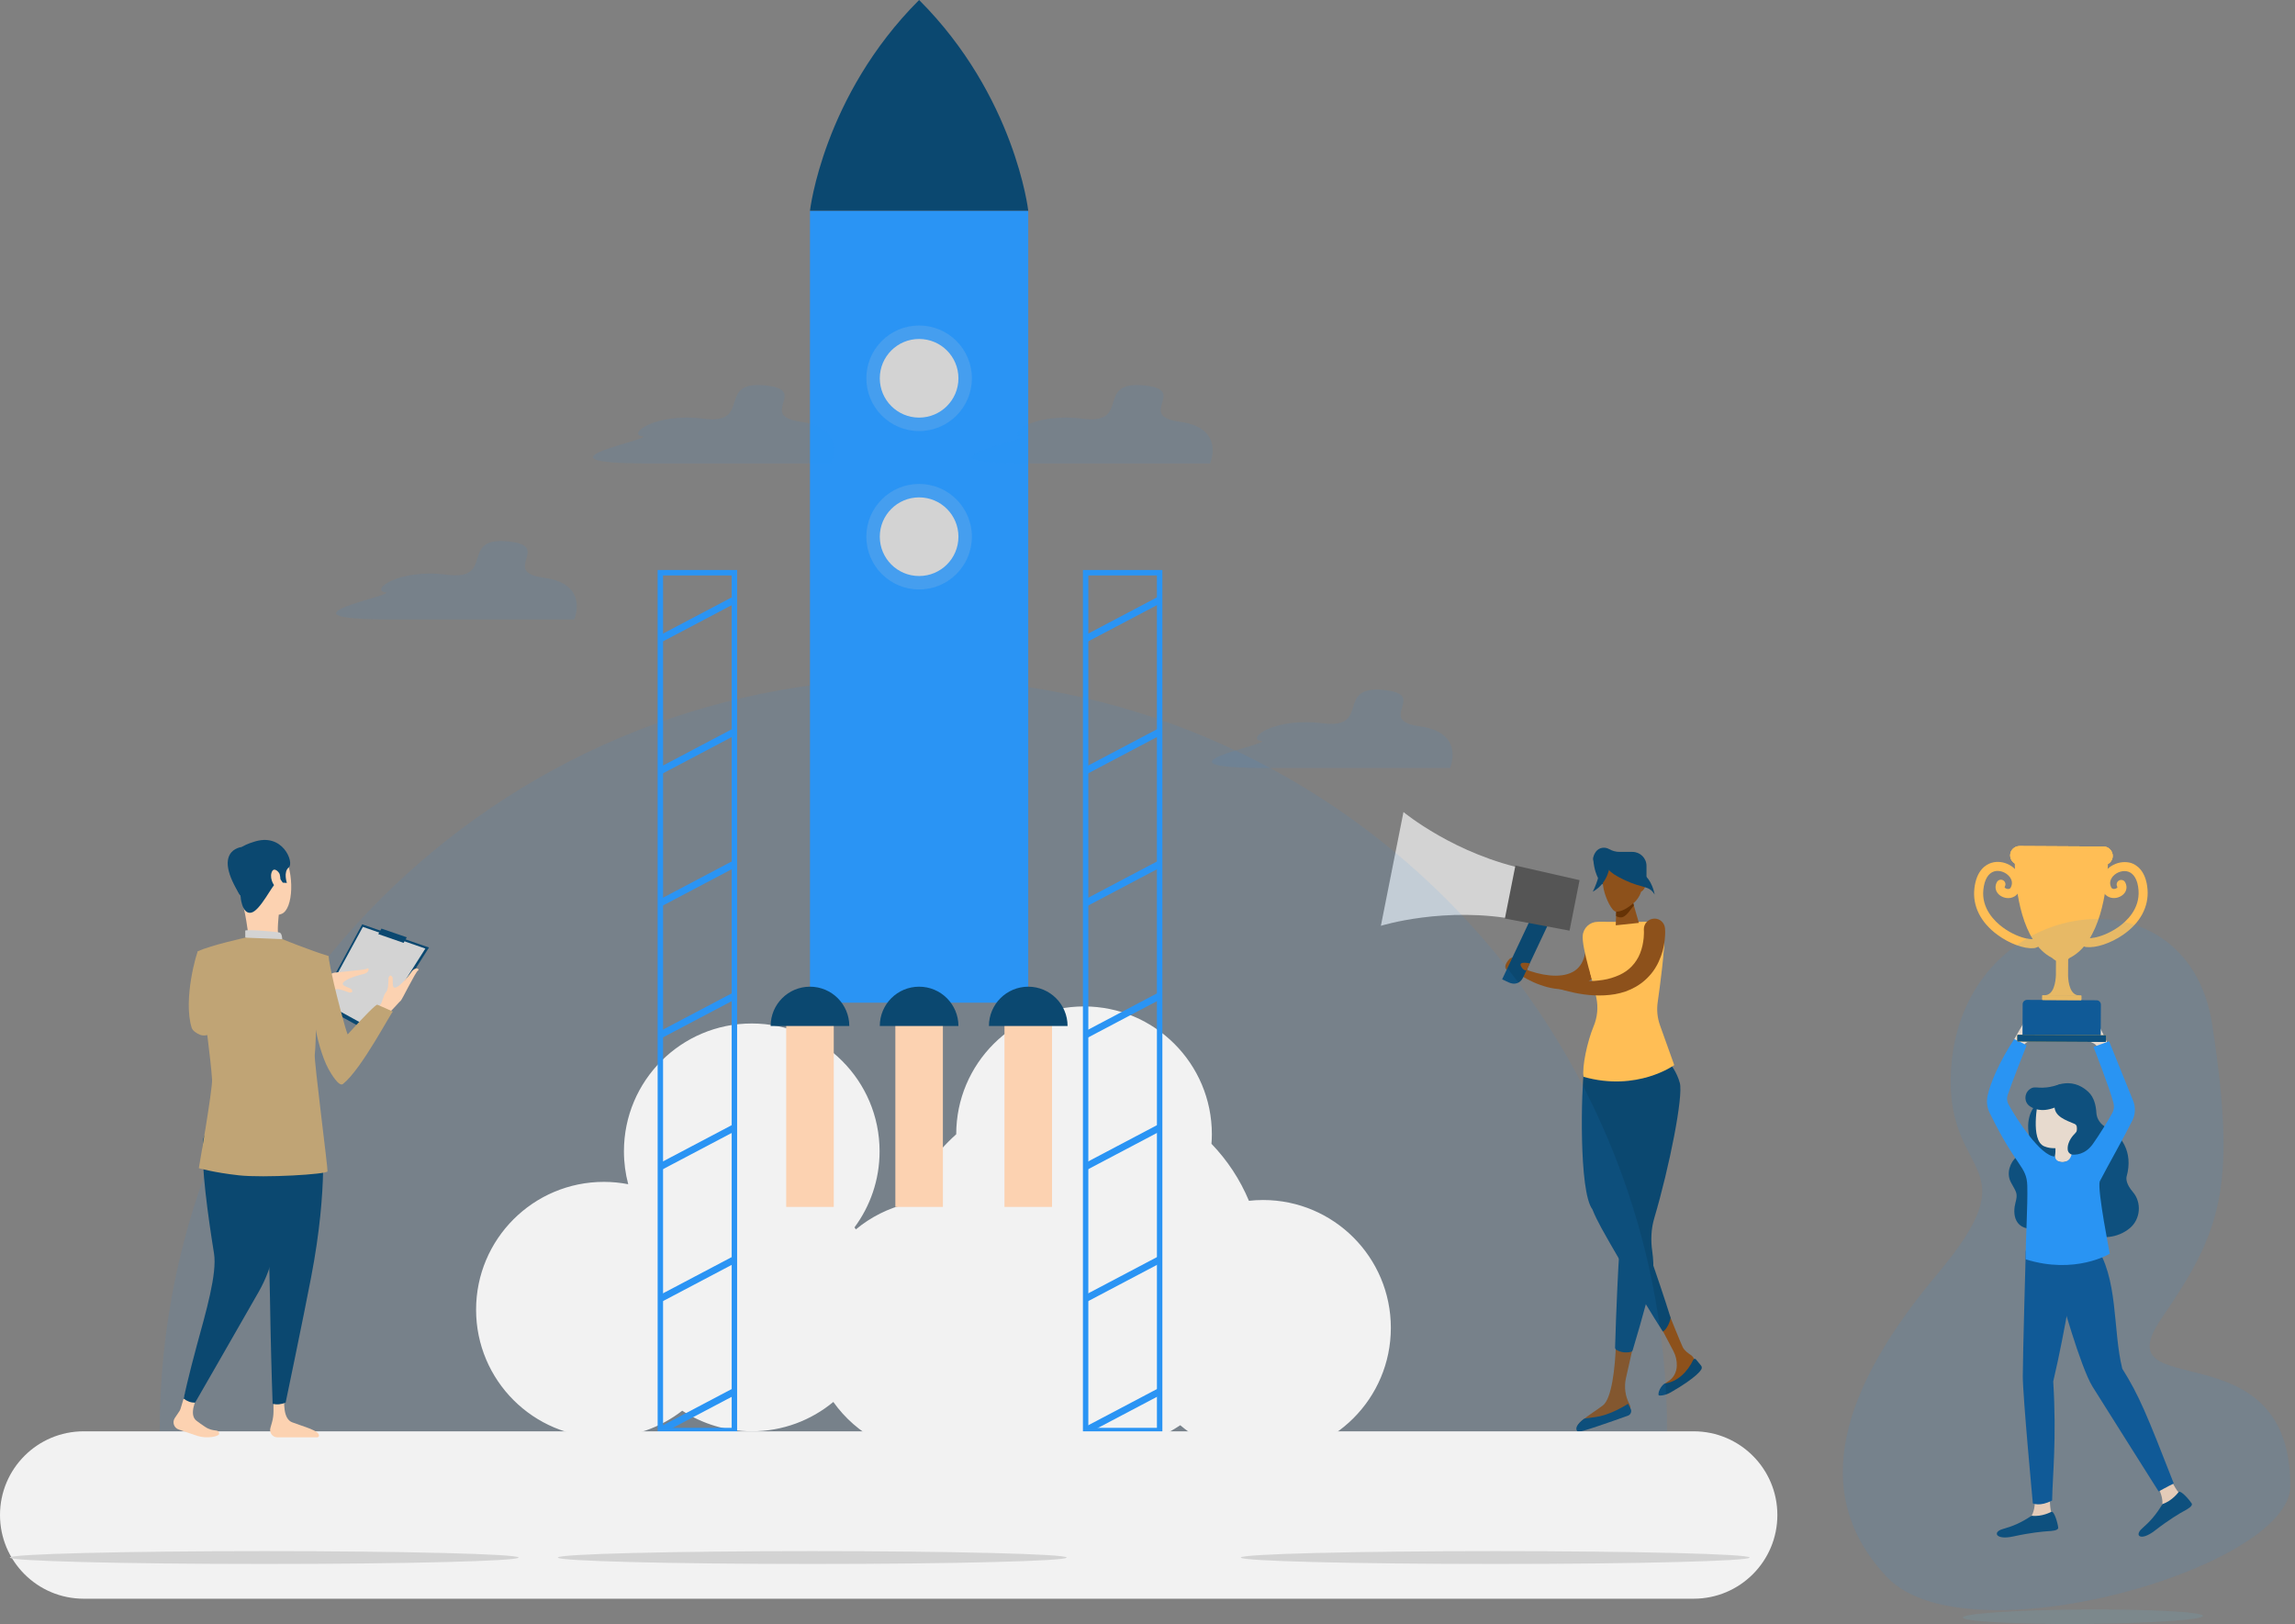 <svg width="472" height="334" viewBox="0 0 472 334" fill="none" xmlns="http://www.w3.org/2000/svg">
<rect x="0" y="0" width="472" height="334" fill="#808080" stroke="none"/>
<path d="M343.407 270.584C343.407 270.584 345.629 276.124 346.073 277.038C346.442 277.789 347.162 278.271 347.851 278.747C348.07 278.897 348.301 279.26 348.495 279.567C348.652 279.811 348.658 280.111 348.558 280.38C346.812 285.144 341.479 287.059 341.353 286.702C341.128 286.057 341.917 284.762 343.037 284.111C344.164 283.46 344.815 282.208 344.859 280.912C344.896 279.879 344.671 278.853 344.195 277.927L342.023 273.802L343.407 270.584Z" fill="#8D511B"/>
<path d="M335.733 277.514L334.399 283.429C333.993 285.238 334.249 287.134 335.119 288.774C335.607 289.688 335.176 290.821 334.199 291.171C331.038 292.298 324.917 294.439 324.641 294.207C323.252 293.03 326.926 291.084 329.649 289.037C331.483 287.66 332.184 281.238 332.346 276.306L335.263 277.038C335.495 277.113 335.67 277.288 335.733 277.514Z" fill="#8D511B"/>
<path d="M330.137 290.965C328.829 291.397 327.395 291.534 326.081 291.697C325.931 291.716 325.787 291.772 325.668 291.866C324.41 292.842 323.771 293.825 324.51 294.451C324.804 294.702 332.002 292.154 334.806 291.146C335.395 290.933 335.651 290.257 335.357 289.707L334.825 288.705C333.354 289.638 331.796 290.42 330.137 290.965Z" fill="#0B4870"/>
<path d="M333.254 211.672C336.734 212.148 339.695 216.154 339.081 220.636C338.731 223.208 336.334 232.416 333.705 239.695C332.697 242.487 333.104 245.654 335 247.945C335.307 248.32 335.576 248.702 335.789 249.096C336.884 251.118 341.109 263.061 343.594 271.029C343.394 272.074 342.774 273.395 341.992 273.852C337.629 267.086 330.531 254.736 329.367 252.583C328.716 251.387 328.009 250.01 327.496 248.708C324.673 244.972 325.217 224.078 325.787 219.922C326.388 215.453 329.774 211.197 333.254 211.672Z" fill="#0B4870"/>
<path d="M332.303 177.459C332.303 177.459 329.292 179.356 329.655 181.91C329.655 181.91 328.047 180.77 327.684 176.846C327.433 174.123 332.303 177.459 332.303 177.459Z" fill="#0B4870"/>
<path d="M330.569 193.02C330.469 195.135 330.124 197.389 328.873 199.473C328.253 200.5 327.377 201.426 326.35 202.096C325.324 202.772 324.172 203.179 323.051 203.335C320.792 203.654 318.689 203.241 316.78 202.559C314.864 201.877 313.118 200.9 311.516 199.774C311.234 199.573 311.165 199.179 311.365 198.897C311.541 198.647 311.872 198.566 312.142 198.691L312.148 198.697C313.844 199.479 315.603 200.074 317.368 200.406C319.121 200.725 320.911 200.781 322.407 200.318C323.915 199.874 324.942 198.929 325.511 197.639C326.106 196.343 326.244 194.697 326.181 193.02V192.995C326.137 191.787 327.089 190.766 328.297 190.729C329.505 190.685 330.525 191.636 330.563 192.845C330.575 192.901 330.575 192.963 330.569 193.02Z" fill="#8D511B"/>
<path d="M328.935 206.258C327.727 202.628 325.305 194.935 325.511 192.419C325.643 190.81 326.989 189.577 328.604 189.577H339.088C340.828 189.577 342.249 190.954 342.299 192.694C342.386 195.73 340.991 202.646 340.202 206.264H328.935V206.258Z" fill="#FFBE55"/>
<path d="M332.415 277.589C332.253 277.489 332.159 277.301 332.165 277.107C332.384 269.395 332.854 259.562 333.023 257.678C333.041 257.465 333.066 257.252 333.098 257.04C331.445 247.92 331.195 228.322 331.032 224.892C330.819 220.379 333.536 215.284 337.041 215.121C340.546 214.952 344.352 218.583 345.479 222.72C346.223 225.449 343.35 239.971 340.233 250.492C339.576 252.708 339.476 255.037 339.808 257.327C340.033 258.911 340.102 260.538 339.989 261.784C339.82 263.637 337.742 271.185 335.795 277.651C335.739 277.839 335.589 277.989 335.401 278.027C334.4 278.246 333.348 278.158 332.415 277.589Z" fill="#0B4870"/>
<path d="M341.404 210.865C340.859 209.344 340.696 207.71 340.928 206.114C341.46 202.396 342.38 195.398 342.299 192.425C342.255 190.835 340.953 189.577 339.363 189.577H337.811C337.216 190.948 335.965 192.012 334.012 192.012C332.065 192.012 330.807 190.948 330.218 189.577H328.76C330.35 192.976 329.774 197.458 327.045 200.068C327.552 201.858 327.978 203.667 328.297 205.125C328.729 207.109 328.541 209.169 327.759 211.04C326.419 214.257 325.355 219.415 325.674 221.456C336.703 224.579 344.333 219.046 344.333 219.046L341.404 210.865Z" fill="#FFBE55"/>
<path d="M332.303 190.297L337.06 189.796L335.558 184.589L332.478 184.97L332.303 190.297Z" fill="#8D511B"/>
<path d="M332.478 184.97L335.557 184.589L336.027 186.216C335.338 186.992 334.456 188.67 333.335 188.67C332.979 188.67 332.659 188.569 332.365 188.382L332.478 184.97Z" fill="#663306"/>
<path d="M332.372 187.487C333.417 187.487 334.544 186.961 336.102 185.603C336.998 184.82 337.661 183.462 337.661 182.542V177.453H329.831C329.831 177.453 329.242 180.157 329.812 182.836C330.237 184.851 331.552 187.487 332.372 187.487Z" fill="#8D511B"/>
<path d="M336.334 181.584C336.334 182.579 336.81 183.381 337.398 183.381C337.986 183.381 338.631 182.079 338.631 181.09C338.631 180.101 337.986 179.788 337.398 179.788C336.81 179.788 336.334 180.589 336.334 181.584Z" fill="#8D511B"/>
<path d="M338.625 178.073C338.625 176.483 337.335 175.2 335.745 175.2H333.104C332.346 175.2 331.614 174.999 330.969 174.636C330.037 174.104 328.86 174.286 328.222 175.15C327.533 176.082 327.239 177.334 328.979 178.486C329.849 179.062 331.113 178.423 331.958 178.699C332.008 178.699 332.059 178.686 332.109 178.686H334.437C335.245 178.686 335.864 179.35 335.889 180.157C335.902 180.67 336.321 181.077 336.841 181.077H336.947L337.323 179.882L338.625 181.634V178.073V178.073Z" fill="#0B4870"/>
<path d="M312.849 197.821C312.849 197.821 314.608 199.611 314.376 200.356C314.144 201.1 314.157 201.032 313.012 200.813C311.866 200.594 310.564 200.055 309.819 199.392C309.074 198.728 310.276 197.383 310.452 197.214C311.04 196.656 313.268 196.506 313.888 197.126C314.508 197.746 311.653 198.966 311.904 198.584C312.154 198.203 313.181 197.658 313.312 197.138C313.456 196.625 312.849 197.821 312.849 197.821Z" fill="#8D511B"/>
<path d="M330.413 177.365C330.676 178.53 330.287 179.162 334.099 180.977C337.911 182.792 339.113 182.016 340.302 183.969C340.302 183.969 339.783 180.733 337.68 179.625C335.577 178.517 331.927 177.791 330.757 175.219C330.757 175.219 330.231 176.577 330.413 177.365Z" fill="#0B4870"/>
<path d="M288.644 167L286.322 178.699L284 190.397C284 190.397 297.288 186.241 312.373 189.233L313.4 184.069L314.426 178.88C299.348 175.888 288.644 167 288.644 167Z" fill="#D3D3D3"/>
<path d="M310.27 202.033L308.937 201.401L314.971 188.607L318.351 190.203L313.237 201.05C312.668 202.252 311.472 202.603 310.27 202.033Z" fill="#0B4870"/>
<path d="M322.801 191.392L309.5 188.907L311.666 178.004L324.86 181.008L322.801 191.392Z" fill="#555555"/>
<path d="M331.145 177.584C331.145 177.584 331.001 181.496 327.577 183.381C327.577 183.381 329.086 180.42 328.979 178.486C328.879 176.552 331.37 176.245 331.145 177.584Z" fill="#0B4870"/>
<path d="M349.829 281.732C350.054 281.469 350.06 281.087 349.835 280.825C349.653 280.612 349.171 280.017 348.808 279.573C348.652 279.379 348.351 279.422 348.245 279.648C347.031 282.189 344.996 284.173 342.349 284.536C341.491 285.118 340.94 286.427 341.122 286.94C341.166 287.059 342.336 287.078 343.576 286.37C349.059 283.234 349.829 281.732 349.829 281.732Z" fill="#0B4870"/>
<path d="M342.436 190.929C342.461 191.217 342.461 191.38 342.467 191.593C342.467 191.793 342.468 191.987 342.461 192.181C342.449 192.569 342.417 192.945 342.374 193.326C342.286 194.084 342.148 194.835 341.948 195.58C341.522 197.057 340.89 198.515 339.945 199.799C339 201.082 337.773 202.165 336.415 202.941C335.057 203.723 333.598 204.211 332.146 204.462C329.235 204.95 326.412 204.718 323.74 204.155C321.061 203.598 318.501 202.747 316.035 201.726C315.715 201.595 315.559 201.226 315.697 200.906C315.816 200.625 316.116 200.468 316.41 200.531H316.416C318.976 201.069 321.543 201.526 324.084 201.701C325.355 201.795 326.613 201.789 327.846 201.739C329.066 201.632 330.281 201.495 331.395 201.138C332.503 200.794 333.542 200.356 334.424 199.736C335.307 199.123 336.02 198.353 336.584 197.47C337.16 196.6 337.535 195.58 337.786 194.516C337.904 193.977 337.998 193.433 338.048 192.882C338.073 192.607 338.092 192.331 338.092 192.056C338.099 191.918 338.099 191.787 338.099 191.655L338.086 191.33L338.08 191.173C338.042 189.965 338.994 188.958 340.202 188.92C341.36 188.87 342.342 189.765 342.436 190.929Z" fill="#8D511B"/>
<path d="M314.639 198.14C314.639 198.14 312.242 197.558 312.811 198.703C313.381 199.842 314 199.498 314 199.498L314.639 198.14Z" fill="#8D511B"/>
<path opacity="0.09" d="M32.83 294.536C32.83 208.922 102.232 139.519 187.846 139.519C273.461 139.519 342.863 208.922 342.863 294.536" fill="#2A94F4"/>
<path d="M259.759 246.79C258.777 246.79 257.813 246.846 256.861 246.953C255.034 242.565 252.405 238.603 249.156 235.229C249.206 234.585 249.237 233.934 249.237 233.27C249.237 218.749 237.47 206.981 222.949 206.981C208.433 206.981 196.66 218.749 196.66 233.27C192.328 237.145 188.898 242.008 186.707 247.504C182.72 248.449 179.077 250.295 176.023 252.83C175.923 252.693 175.829 252.555 175.735 252.423C178.977 248.048 180.899 242.64 180.899 236.775C180.899 222.254 169.131 210.486 154.61 210.486C140.088 210.486 128.321 222.254 128.321 236.775C128.321 239.116 128.628 241.382 129.204 243.542C127.582 243.229 125.911 243.06 124.202 243.06C109.681 243.06 97.914 254.827 97.914 269.348C97.914 283.87 109.681 295.637 124.202 295.637C130.274 295.637 135.857 293.578 140.308 290.123C144.426 292.802 149.333 294.36 154.616 294.36C160.988 294.36 166.834 292.088 171.385 288.32C176.136 295.005 183.947 299.368 192.785 299.368C197.574 299.368 202.061 298.078 205.93 295.844C210.781 298.104 216.182 299.368 221.891 299.368C229.596 299.368 236.763 297.058 242.74 293.109C247.328 297.008 253.268 299.368 259.759 299.368C274.281 299.368 286.048 287.6 286.048 273.079C286.048 258.558 274.281 246.79 259.759 246.79Z" fill="#F2F2F2"/>
<path d="M211.469 43.333H166.584V206.211H211.469V43.333Z" fill="#2A94F4"/>
<path d="M189.03 0C169.275 19.754 166.584 43.333 166.584 43.333H189.03H211.475C211.475 43.333 208.784 19.754 189.03 0Z" fill="#0B4870"/>
<g opacity="0.54">
<g opacity="0.54">
<path opacity="0.54" d="M199.883 77.796C199.883 83.793 195.026 88.65 189.03 88.65C183.033 88.65 178.176 83.793 178.176 77.796C178.176 71.8 183.033 66.943 189.03 66.943C195.026 66.943 199.883 71.8 199.883 77.796Z" fill="#D3D3D3"/>
</g>
</g>
<g opacity="0.54">
<g opacity="0.54">
<path opacity="0.54" d="M189.03 121.229C195.024 121.229 199.883 116.37 199.883 110.376C199.883 104.382 195.024 99.522 189.03 99.522C183.036 99.522 178.176 104.382 178.176 110.376C178.176 116.37 183.036 121.229 189.03 121.229Z" fill="#D3D3D3"/>
</g>
</g>
<path d="M197.117 110.376C197.117 114.845 193.499 118.463 189.03 118.463C184.561 118.463 180.943 114.845 180.943 110.376C180.943 105.913 184.561 102.289 189.03 102.289C193.499 102.289 197.117 105.913 197.117 110.376Z" fill="#D3D3D3"/>
<path d="M197.117 77.796C197.117 82.259 193.499 85.883 189.03 85.883C184.561 85.883 180.943 82.266 180.943 77.796C180.943 73.327 184.561 69.71 189.03 69.71C193.499 69.71 197.117 73.327 197.117 77.796Z" fill="#D3D3D3"/>
<path d="M171.473 206.706H161.696V248.211H171.473V206.706Z" fill="#FCD2B1"/>
<path d="M193.918 206.706H184.141V248.211H193.918V206.706Z" fill="#FCD2B1"/>
<path d="M216.364 206.706H206.587V248.211H216.364V206.706Z" fill="#FCD2B1"/>
<path d="M197.117 211.006H180.943C180.943 206.537 184.561 202.919 189.03 202.919C193.499 202.919 197.117 206.543 197.117 211.006Z" fill="#0B4870"/>
<path d="M219.562 211.006H203.388C203.388 206.537 207.012 202.919 211.475 202.919C215.938 202.919 219.562 206.543 219.562 211.006Z" fill="#0B4870"/>
<path d="M174.671 211.006H158.497C158.497 206.537 162.115 202.919 166.584 202.919C171.053 202.919 174.671 206.543 174.671 211.006Z" fill="#0B4870"/>
<path d="M239.06 294.761H222.717V117.223H239.06V294.761ZM223.831 293.647H237.939V118.344H223.831V293.647Z" fill="#2A94F4"/>
<path d="M238.153 285.557L222.926 293.584L223.586 294.835L238.812 286.809L238.153 285.557Z" fill="#2A94F4"/>
<path d="M238.153 258.424L222.926 266.45L223.586 267.702L238.812 259.675L238.153 258.424Z" fill="#2A94F4"/>
<path d="M238.153 231.291L222.927 239.317L223.586 240.568L238.813 232.542L238.153 231.291Z" fill="#2A94F4"/>
<path d="M238.175 204.174L222.95 212.205L223.61 213.457L238.835 205.425L238.175 204.174Z" fill="#2A94F4"/>
<path d="M238.176 177.048L222.952 185.079L223.612 186.331L238.837 178.299L238.176 177.048Z" fill="#2A94F4"/>
<path d="M238.163 149.867L222.938 157.897L223.598 159.148L238.823 151.118L238.163 149.867Z" fill="#2A94F4"/>
<path d="M238.162 122.735L222.937 130.764L223.597 132.016L238.822 123.986L238.162 122.735Z" fill="#2A94F4"/>
<path d="M151.599 294.761H135.256V117.223H151.599V294.761ZM136.37 293.647H150.479V118.344H136.37V293.647Z" fill="#2A94F4"/>
<path d="M150.699 285.553L135.473 293.579L136.132 294.831L151.359 286.804L150.699 285.553Z" fill="#2A94F4"/>
<path d="M150.699 258.42L135.473 266.446L136.132 267.697L151.359 259.671L150.699 258.42Z" fill="#2A94F4"/>
<path d="M150.699 231.286L135.473 239.313L136.132 240.564L151.359 232.538L150.699 231.286Z" fill="#2A94F4"/>
<path d="M150.716 204.17L135.491 212.201L136.151 213.452L151.376 205.421L150.716 204.17Z" fill="#2A94F4"/>
<path d="M150.718 177.043L135.493 185.075L136.153 186.326L151.378 178.294L150.718 177.043Z" fill="#2A94F4"/>
<path d="M150.712 149.867L135.487 157.897L136.147 159.148L151.372 151.118L150.712 149.867Z" fill="#2A94F4"/>
<path d="M150.71 122.735L135.485 130.765L136.145 132.016L151.37 123.986L150.71 122.735Z" fill="#2A94F4"/>
<path d="M348.328 328.786H17.213C7.705 328.786 0 321.081 0 311.573C0 302.066 7.705 294.36 17.213 294.36H348.328C357.836 294.36 365.541 302.066 365.541 311.573C365.541 321.081 357.836 328.786 348.328 328.786Z" fill="#F2F2F2"/>
<path d="M86.76 177.563C86.753 177.563 86.753 177.563 86.747 177.563C86.797 177.582 86.803 177.588 86.76 177.563Z" fill="#0B4870"/>
<path d="M56.239 286.424L56.252 290.223C56.252 290.999 56.152 291.769 55.939 292.514L55.607 293.684C55.338 294.648 56.058 295.6 57.059 295.6C59.651 295.594 64.076 295.6 65.215 295.6C65.403 295.6 65.584 295.475 65.603 295.287C65.697 294.179 62.492 293.434 60.076 292.501C58.236 291.788 58.336 288.483 58.562 286.549C58.649 285.817 58.036 285.197 57.31 285.259C56.703 285.31 56.239 285.817 56.239 286.424Z" fill="#FCD2B1"/>
<path d="M38.444 285.36L37.136 289.71C37.08 289.904 36.992 290.085 36.88 290.248L35.953 291.625C35.365 292.502 35.791 293.697 36.798 294.004C36.798 294.004 38.67 294.661 40.604 295.299C42.582 295.95 45.067 295.406 45.067 294.886C45.067 293.728 43.984 294.649 42.175 293.434C41.568 293.027 40.942 292.602 40.385 292.164C38.826 290.943 40.184 287.845 41.142 286.105C41.486 285.479 41.123 284.702 40.422 284.552L39.972 284.458C39.296 284.321 38.639 284.709 38.444 285.36Z" fill="#FCD2B1"/>
<path d="M51.827 234.478L66.179 233.276C66.179 233.276 67.625 243.723 63.995 262.632C62.292 271.502 58.749 288.445 58.749 288.445C57.873 288.827 56.978 288.927 56.07 288.702C56.07 288.702 55.801 281.229 55.639 273.179C55.482 265.461 55.438 257.212 54.944 254.508C53.936 248.993 51.827 234.478 51.827 234.478Z" fill="#0B4870"/>
<path d="M54.787 234.66C56.271 242.615 59.582 254.508 53.204 265.674C46.825 276.847 40.128 288.458 40.128 288.458C39.264 288.496 38.482 288.183 37.756 287.625C37.756 287.625 38.876 282.562 40.491 276.647C42.338 269.88 44.685 261.925 44.015 257.775C42.763 250.001 41.33 239.642 41.762 234.616C42.2 229.596 54.011 230.478 54.787 234.66Z" fill="#0B4870"/>
<path d="M65.56 206.524L76.87 212.74L88.231 194.863L74.492 190.094L65.56 206.524Z" fill="#0B4870"/>
<path d="M66.279 205.986L76.857 211.801L87.479 195.082L74.629 190.619L66.279 205.986Z" fill="#D3D3D3"/>
<path d="M62.405 202.856C62.405 202.856 64.376 201.918 65.24 201.423C66.104 200.929 68.326 200.253 68.508 200.096C68.689 199.933 75.099 199.539 75.487 199.207C75.875 198.869 76.25 199.996 74.592 200.359C72.933 200.722 70.617 201.611 70.492 202.262C70.367 202.913 72.201 203.063 72.382 203.601C72.57 204.133 72.332 204.014 72.069 204.133C71.806 204.246 69.891 203.188 69.046 203.489C68.201 203.789 66.911 203.37 66.267 203.595C65.622 203.814 62.48 204.872 62.48 204.872L62.405 202.856Z" fill="#FCD2B1"/>
<path d="M65.96 204.246L66.974 203.87C66.974 203.87 65.71 200.903 65.159 200.972C64.521 201.054 63.732 201.266 63.732 201.266L65.96 204.246Z" fill="#D3D3D3"/>
<path d="M66.192 204.759C66.06 204.665 64.038 200.778 64.038 200.778L59.707 201.367L62.048 205.973L66.192 204.759Z" fill="#FCD2B1"/>
<path d="M77.427 210.499C77.427 210.499 79.08 209.009 79.881 208.39C80.682 207.77 82.184 205.936 82.403 205.83C82.622 205.723 85.495 199.833 85.959 199.602C86.428 199.364 85.514 198.575 84.525 199.996C83.536 201.423 81.796 203.251 81.133 203.119C80.469 202.988 81.039 201.198 80.607 200.816C80.175 200.434 80.194 200.703 79.987 200.904C79.774 201.11 80.031 203.326 79.418 204.002C78.804 204.678 78.698 206.055 78.235 206.581C77.778 207.106 75.556 209.654 75.556 209.654L77.427 210.499Z" fill="#FCD2B1"/>
<path d="M51.057 173.763C51.057 173.763 56.02 171.911 58.311 175.691C60.602 179.472 60.377 187.033 57.879 187.959C55.376 188.892 51.62 188.404 50.337 186.038C49.054 183.672 47.902 180.254 47.959 177.976C48.009 175.685 49.749 174.421 51.057 173.763Z" fill="#FCD2B1"/>
<path d="M57.335 188.128C57.335 188.128 56.934 191.69 57.279 192.353C57.623 193.011 51.082 192.353 51.082 192.353C51.082 192.353 50.494 187.214 49.448 184.185C48.403 181.149 57.335 188.128 57.335 188.128Z" fill="#FCD2B1"/>
<path d="M49.448 184.185C49.448 184.185 49.686 188.009 51.595 187.709C53.504 187.408 56.058 181.819 56.853 181.544C57.648 181.262 57.654 180.799 57.654 180.799L58.155 181.525L59 181.581C59 181.581 58.23 179.309 59.394 178.383C60.558 177.456 58.186 171.034 52.071 173.175C52.071 173.175 47.37 174.471 47.545 177.143C47.708 179.81 48.397 182.852 49.448 184.185Z" fill="#0B4870"/>
<path d="M58.048 193.148C58.048 193.148 58.03 191.89 57.454 191.765C56.884 191.646 51.144 191.095 50.443 191.371V192.842C50.443 192.842 51.795 193.668 58.048 193.148Z" fill="#D3D3D3"/>
<path d="M57.529 179.822C57.422 179.372 56.283 178.095 55.845 179.466C55.407 180.836 56.502 182.683 57.116 182.52C57.729 182.364 57.804 180.955 57.529 179.822Z" fill="#FCD2B1"/>
<path d="M40.892 240.243C40.892 240.243 43.934 241.138 49.123 241.714C54.312 242.283 67.281 241.507 67.362 240.894C67.444 240.28 64.571 218.06 64.734 216.915C64.896 215.769 64.984 211.694 64.984 211.694C65.046 212.815 66.186 217.378 67.563 219.863C68.057 220.764 69.722 223.581 70.53 222.936C74.417 219.838 80.432 208.145 80.814 208.045C80.494 207.907 77.959 206.743 77.609 206.624C77.296 206.518 74.498 209.485 72.796 211.325C72.038 212.145 71.5 212.74 71.5 212.74C71.012 211.638 69.221 204.684 68.671 202.28C67.419 196.854 67.613 196.628 67.613 196.628C63.813 195.477 58.055 193.142 58.055 193.142L50.45 192.835C50.45 192.835 43.471 194.369 40.723 195.614C40.46 195.733 40.46 201.842 39.747 203.445L42.025 208.252C42.025 208.252 43.339 217.778 43.615 222.01C43.734 223.956 40.892 240.243 40.892 240.243Z" fill="#C0A475"/>
<path d="M39.421 211.375C39.621 212.014 40.523 212.558 41.105 212.796C41.48 212.946 41.9 212.996 42.325 212.921L42.626 212.865L47.84 211.895C47.84 211.895 48.979 198.763 40.723 195.614C40.498 195.689 37.599 205.498 39.421 211.375Z" fill="#C0A475"/>
<path d="M49.642 174.208C49.642 174.208 43.396 174.84 49.53 184.323L49.642 174.208Z" fill="#0B4870"/>
<path d="M83.004 193.906L83.661 192.766L78.454 190.97L77.796 192.103L83.004 193.906Z" fill="#0B4870"/>
<path opacity="0.09" d="M80.544 127.395H118.106C118.106 127.395 121.304 120.115 111.928 118.832C102.551 117.555 114.056 112.172 104.254 111.321C94.452 110.47 101.919 119.47 91.898 118.194C81.883 116.917 76.15 121.392 79.23 121.818C82.303 122.243 54.061 127.395 80.544 127.395Z" fill="#2A94F4"/>
<path opacity="0.09" d="M133.391 95.31H170.946C170.946 95.31 174.145 88.03 164.769 86.747C155.392 85.47 166.897 80.087 157.095 79.236C147.293 78.385 154.76 87.386 144.739 86.109C134.724 84.832 128.991 89.307 132.07 89.733C135.15 90.158 106.914 95.31 133.391 95.31Z" fill="#2A94F4"/>
<path opacity="0.09" d="M260.66 157.952H298.222C298.222 157.952 301.421 150.673 292.044 149.39C282.668 148.113 294.172 142.73 284.37 141.879C274.568 141.027 282.036 150.028 272.015 148.751C262 147.474 256.266 151.95 259.346 152.375C262.425 152.801 234.184 157.952 260.66 157.952Z" fill="#2A94F4"/>
<path opacity="0.09" d="M211.313 95.31H248.875C248.875 95.31 252.073 88.03 242.697 86.747C233.32 85.47 244.825 80.087 235.023 79.236C225.221 78.385 232.688 87.386 222.667 86.109C212.646 84.832 206.919 89.307 209.998 89.733C213.078 90.158 184.836 95.31 211.313 95.31Z" fill="#2A94F4"/>
<path d="M421.606 306.447C421.606 306.447 421.458 308.769 421.754 310.555C422.17 311.763 421.995 312.166 421.995 312.166L417.225 312.475C417.225 312.475 419.147 311.132 418.273 306.312C417.4 301.466 421.606 306.447 421.606 306.447Z" fill="#FCD2B1"/>
<path d="M421.875 310.918C421.875 310.918 419.94 311.992 417.83 311.723C415.613 313.187 414 313.871 411.877 314.462C409.754 315.066 410.412 316.785 414.067 315.979C417.722 315.174 420.329 314.959 421.162 314.905C421.996 314.865 423.326 314.771 423.299 314.193C423.286 313.616 422.52 310.622 421.875 310.918Z" fill="#0B4870"/>
<path d="M445.887 302.942C445.887 302.942 446.747 305.104 447.782 306.581C448.669 307.494 448.682 307.924 448.682 307.924L444.503 310.246C444.503 310.246 445.672 308.219 442.797 304.218C439.948 300.244 445.887 302.942 445.887 302.942Z" fill="#FCD2B1"/>
<path d="M448.051 306.863C448.051 306.863 446.761 308.662 444.745 309.32C443.374 311.589 442.205 312.891 440.552 314.341C438.886 315.791 440.216 317.067 443.186 314.771C446.142 312.475 448.413 311.159 449.139 310.77C449.878 310.381 451.034 309.723 450.765 309.212C450.469 308.702 448.507 306.326 448.051 306.863Z" fill="#0B4870"/>
<path d="M414.269 213.714C414.269 213.714 415.653 211.23 416.284 210.21C416.929 209.176 419.724 211.713 419.724 211.713C419.724 211.713 419.98 212.814 418.636 213.539C417.279 214.264 416.459 214.251 416.19 215.164C415.908 216.077 414.255 214.815 414.255 214.815L414.269 213.714Z" fill="#FFE3CA"/>
<path d="M433.337 214.305C433.337 214.305 432.074 211.606 431.482 210.545C430.891 209.485 427.989 211.888 427.989 211.888C427.989 211.888 427.68 212.976 428.996 213.768C430.313 214.546 431.133 214.573 431.375 215.5C431.617 216.426 433.323 215.231 433.323 215.231L433.337 214.305Z" fill="#FFE3CA"/>
<path d="M417.736 212.64C417.736 212.64 418.65 212.425 418.824 212.036C418.999 211.646 419.241 211.029 419.671 211.109C420.222 211.217 419.751 212.479 419.483 212.801" fill="#FFE3CA"/>
<path d="M429.937 212.908C429.937 212.908 429.037 212.653 428.876 212.25C428.714 211.848 428.499 211.23 428.069 211.284C427.505 211.364 428.029 212.814 428.284 213.136" fill="#FFE3CA"/>
<path d="M423.662 265.981C423.662 265.981 427.854 281.152 430.367 285.18C432.88 289.208 443.952 306.729 443.952 306.729C443.952 306.729 445.941 305.628 447.07 305.091C441.547 290.953 439.934 286.979 436.481 281.488C434.465 273.486 435.769 262.732 430.783 255.858C429.265 253.763 422.345 257.724 422.345 257.724L423.662 265.981Z" fill="#0E538C"/>
<path d="M416.634 257.187C416.634 257.187 416.016 278.897 416.016 283.018C416.016 287.127 418.085 309.186 418.085 309.186C418.085 309.186 419.577 309.897 422.049 308.581C422.13 303.506 423.003 295.988 422.277 284.106C424.925 272.801 426.524 261.671 426.524 261.671L426.268 255.777L416.634 257.187Z" fill="#0E538C"/>
<path d="M418.771 227.14C418.771 227.14 416.406 229.221 417.333 233.691C417.642 235.007 415.881 236.954 414.699 237.948C413.516 238.954 412.495 241.223 413.624 243.251C414.739 245.278 415.021 245.426 414.497 247.399C413.973 249.373 413.946 253.481 419.523 252.649C425.1 251.816 425.046 238.176 425.046 238.176L424.307 232.255L418.771 227.14Z" fill="#0B4870"/>
<path d="M427.129 234.873C427.129 234.873 426.887 235.007 426.497 235.182C426.497 235.383 426.511 235.571 426.497 235.759C426.511 236.914 426.497 237.666 426.497 237.666C425.61 239.143 423.958 239.169 423.192 238.807C423.111 238.767 423.044 238.726 422.99 238.686C422.694 238.471 422.56 238.095 422.627 237.746C422.735 237.169 422.748 236.632 422.735 236.135C421.969 236.162 421.176 236.068 420.423 235.746C417.467 234.511 419.16 226.455 419.16 226.455C419.16 226.455 424.186 224.32 425.772 226.388C427.33 228.469 427.129 234.873 427.129 234.873Z" fill="#FFE3CA"/>
<path d="M424.213 222.857C422.842 223.085 421.283 224.065 420.611 225.287C420.222 225.985 422.52 226.603 422.546 227.623C422.6 229.61 424.858 230.389 426.645 231.127C427.115 231.315 427.747 232.175 426.658 233.208C426.658 233.208 425.073 234.672 425.261 236.471C425.422 237.988 428.217 237.719 428.217 237.719C428.217 237.719 424.24 249.722 424.737 251.414C425.005 252.313 432.745 256.999 438.053 252.555C440.23 250.729 440.512 247.306 438.658 245.144C437.247 243.506 437.26 242.392 437.368 241.975C438.806 236.82 436.185 233.302 433.229 231.866C432.033 231.288 431.214 230.147 431.146 228.818C431.066 227.408 430.703 225.676 429.48 224.535C427.733 222.911 425.839 222.575 424.213 222.857Z" fill="#0B4870"/>
<path d="M417.373 224.065C416.244 224.978 416.285 226.724 417.494 227.529C418.703 228.335 420.665 228.818 423.621 227.314C427.142 225.529 426.067 222.749 423.716 222.964C419.254 224.481 418.717 222.978 417.373 224.065Z" fill="#0B4870"/>
<path d="M422.6 237.84C422.6 237.84 422.735 239.263 424.67 238.954C425.677 238.659 425.866 237.961 426.054 237.451C426.846 237.504 428.795 237.531 430.421 235.276C431.671 233.53 433.525 230.523 434.398 228.952C434.761 228.308 434.855 227.556 434.667 226.844C433.794 223.528 430.555 215.311 430.555 215.311L433.767 214.143C433.767 214.143 437.046 222.239 438.698 226.348C439.236 227.69 439.182 229.18 438.537 230.469C436.79 233.96 433.417 239.921 431.832 242.982C431.335 244.822 433.915 257.831 433.915 257.831C433.915 257.831 426.82 262.195 416.607 258.986C416.594 255.079 417.051 247.91 416.943 243.882C416.836 239.76 414.686 240.149 409.19 228.831C408.666 227.757 408.518 226.536 408.773 225.354C409.337 222.736 411.192 218.332 414.256 213.7C416.432 214.68 416.782 215.029 416.782 215.029C416.782 215.029 413.906 222.239 412.898 225.22C412.697 225.837 412.751 226.509 413.06 227.086C414.712 230.147 419.711 237.813 422.6 237.84Z" fill="#2A94F4"/>
<path d="M425.328 200.65L425.395 189.399L422.882 189.386L422.828 199.603C422.828 199.603 422.828 199.63 422.828 199.657V200.489C422.775 201.939 422.412 204.692 420.463 204.678L427.652 204.718C425.758 204.705 425.382 202.141 425.328 200.65Z" fill="#FFBE55"/>
<path d="M413.248 177.867C413.799 178.162 414.309 178.565 414.713 179.061C415.761 180.337 415.962 181.935 415.237 183.358C414.954 183.922 414.484 184.338 413.92 184.539C413.664 184.647 413.382 184.7 413.087 184.7C412.119 184.727 411.152 184.23 410.695 183.465C410.318 182.821 410.318 182.069 410.708 181.384C410.963 180.941 411.541 180.78 411.985 181.049C412.428 181.304 412.589 181.881 412.321 182.324C412.253 182.431 412.267 182.472 412.294 182.512C412.388 182.673 412.71 182.834 413.019 182.834C413.355 182.821 413.49 182.633 413.557 182.499C413.57 182.472 413.584 182.458 413.584 182.431C414 181.559 413.678 180.834 413.369 180.404C413.328 180.35 413.288 180.297 413.248 180.256C412.495 179.343 411.178 178.9 410.13 179.209C408.921 179.572 408.128 180.887 407.913 182.915C407.47 186.822 410.224 189.493 411.904 190.729C413.732 192.071 415.546 192.756 416.782 193.011C417.481 193.159 417.991 193.172 418.206 193.078C418.677 192.877 419.228 193.092 419.429 193.561C419.563 193.843 419.523 194.166 419.389 194.407C419.295 194.568 419.147 194.716 418.959 194.797C418.744 194.891 418.488 194.958 418.206 194.985C416.365 195.186 413.288 194.085 410.802 192.246C407.335 189.695 405.656 186.325 406.059 182.727C406.489 178.914 408.464 177.773 409.606 177.437C410.802 177.074 412.119 177.262 413.248 177.867Z" fill="#FFBE55"/>
<path opacity="0.5" d="M419.456 193.561C419.59 193.843 419.55 194.166 419.415 194.407C419.321 194.568 419.174 194.716 418.985 194.797C418.77 194.891 418.515 194.958 418.233 194.985C417.709 194.394 417.239 193.736 416.809 193.024C417.507 193.172 418.018 193.186 418.233 193.092C418.703 192.877 419.254 193.092 419.456 193.561Z" fill="#FFBE55"/>
<path d="M434.667 177.853C434.103 178.135 433.592 178.525 433.162 178.994C432.074 180.23 431.818 181.827 432.504 183.277C432.772 183.855 433.216 184.271 433.78 184.499C434.035 184.606 434.318 184.674 434.6 184.687C435.567 184.741 436.548 184.271 437.032 183.532C437.435 182.901 437.449 182.15 437.072 181.451C436.831 180.995 436.266 180.834 435.809 181.075C435.366 181.317 435.191 181.881 435.433 182.338C435.5 182.458 435.473 182.485 435.46 182.525C435.352 182.673 435.03 182.834 434.721 182.821C434.385 182.794 434.25 182.606 434.183 182.458C434.17 182.431 434.156 182.418 434.156 182.391C433.767 181.505 434.116 180.794 434.439 180.364C434.479 180.31 434.519 180.27 434.56 180.216C435.339 179.33 436.669 178.927 437.704 179.263C438.9 179.666 439.652 180.995 439.814 183.036C440.136 186.956 437.301 189.534 435.581 190.715C433.713 192.004 431.872 192.635 430.636 192.85C429.924 192.984 429.413 192.971 429.211 192.877C428.741 192.649 428.19 192.85 427.975 193.32C427.841 193.602 427.854 193.911 427.989 194.166C428.083 194.34 428.217 194.475 428.405 194.555C428.62 194.663 428.875 194.73 429.158 194.756C430.985 195.012 434.103 194.005 436.642 192.246C440.176 189.802 441.964 186.473 441.668 182.875C441.346 179.048 439.411 177.853 438.282 177.477C437.14 177.142 435.809 177.276 434.667 177.853Z" fill="#FFBE55"/>
<path opacity="0.5" d="M427.989 193.347C427.854 193.629 427.868 193.938 428.002 194.193C428.096 194.367 428.231 194.501 428.419 194.582C428.634 194.689 428.889 194.757 429.171 194.783C429.722 194.206 430.206 193.562 430.65 192.877C429.937 193.011 429.427 192.998 429.225 192.904C428.768 192.689 428.204 192.89 427.989 193.347Z" fill="#FFBE55"/>
<path d="M433.552 176.511C433.552 176.511 433.552 177.182 433.499 178.283C433.27 182.646 432.074 193.817 425.665 196.999L425.355 197.267C424.966 197.603 424.455 197.777 423.931 197.75L423.609 197.737C423.152 197.724 422.722 197.562 422.372 197.28L422.01 196.985C415.721 193.776 414.592 182.834 414.39 178.35C414.337 177.142 414.35 176.403 414.35 176.403C414.35 175.329 415.613 175.047 415.613 175.047L432.276 175.141C432.303 175.141 433.566 175.436 433.552 176.511Z" fill="#FFBE55"/>
<path d="M432.571 177.934L415.331 177.84C414.269 177.84 413.423 176.967 413.423 175.906C413.423 174.846 414.296 174 415.358 174L432.598 174.094C433.66 174.094 434.506 174.967 434.506 176.027C434.506 177.088 433.633 177.947 432.571 177.934Z" fill="#FFBE55"/>
<path d="M432.571 177.934L415.331 177.84C414.269 177.84 413.423 176.967 413.423 175.906C413.423 174.846 414.296 174 415.358 174L432.598 174.094C433.66 174.094 434.506 174.967 434.506 176.027C434.506 177.088 433.633 177.947 432.571 177.934Z" fill="#FFBE55"/>
<path d="M432.571 177.934L415.331 177.84C414.269 177.84 413.423 176.967 413.423 175.906C413.423 174.846 414.296 174 415.358 174L432.598 174.094C433.66 174.094 434.506 174.967 434.506 176.027C434.506 177.088 433.633 177.947 432.571 177.934Z" fill="#FFBE55"/>
<path d="M432.033 214.278L415.949 214.184L415.989 206.518C415.989 206.021 416.392 205.631 416.889 205.631L431.187 205.712C431.684 205.712 432.074 206.115 432.074 206.612L432.033 214.278Z" fill="#0E538C"/>
<path d="M432.974 214.291L415.008 214.184C414.928 214.184 414.86 214.117 414.874 214.036V212.949C414.874 212.868 414.941 212.801 415.022 212.801L432.988 212.908C433.068 212.908 433.135 212.976 433.135 213.056V214.144C433.122 214.224 433.055 214.291 432.974 214.291Z" fill="#FFB127"/>
<path d="M432.974 214.291L415.008 214.184C414.928 214.184 414.86 214.117 414.874 214.036V212.949C414.874 212.868 414.941 212.801 415.022 212.801L432.988 212.908C433.068 212.908 433.135 212.976 433.135 213.056V214.144C433.122 214.224 433.055 214.291 432.974 214.291Z" fill="#0B4870"/>
<path d="M427.962 205.699L420.115 205.658C420.061 205.658 420.007 205.618 420.007 205.551V204.772C420.007 204.719 420.048 204.665 420.115 204.665L427.962 204.705C428.016 204.705 428.07 204.745 428.07 204.813V205.591C428.056 205.658 428.016 205.699 427.962 205.699Z" fill="#FFBE55"/>
<path opacity="0.5" d="M427.962 205.699L420.115 205.658C420.061 205.658 420.007 205.618 420.007 205.551V204.772C420.007 204.719 420.048 204.665 420.115 204.665L427.962 204.705C428.016 204.705 428.07 204.745 428.07 204.813V205.591C428.056 205.658 428.016 205.699 427.962 205.699Z" fill="#FFBE55"/>
<path opacity="0.11" d="M388.078 324.333C371.724 307.027 378.86 285.344 398.371 262.104C417.882 238.864 400.548 242.797 401.206 221.208C402.335 184.233 449.85 176.863 454.997 210.817C460.143 244.771 456.676 253.404 444.475 271.26C432.274 289.117 471.054 272.442 471.041 305.604C471.041 322.467 404.418 341.626 388.078 324.333Z" fill="#2A94F4"/>
<path opacity="0.11" d="M453.088 332.321C453.088 333.14 442.043 333.879 428.39 333.973C414.751 334.067 403.679 333.476 403.679 332.657C403.679 331.838 414.724 331.1 428.377 331.006C442.016 330.925 453.075 331.502 453.088 332.321Z" fill="#5ECAF2"/>
<path d="M307.515 321.641C336.415 321.641 359.842 321.05 359.842 320.321C359.842 319.591 336.415 319 307.515 319C278.615 319 255.188 319.591 255.188 320.321C255.188 321.05 278.615 321.641 307.515 321.641Z" fill="#D3D3D3"/>
<path d="M167.051 321.641C195.95 321.641 219.378 321.05 219.378 320.321C219.378 319.591 195.95 319 167.051 319C138.151 319 114.723 319.591 114.723 320.321C114.723 321.05 138.151 321.641 167.051 321.641Z" fill="#D3D3D3"/>
<path d="M54.327 321.641C83.227 321.641 106.655 321.05 106.655 320.321C106.655 319.591 83.227 319 54.327 319C25.428 319 2 319.591 2 320.321C2 321.05 25.428 321.641 54.327 321.641Z" fill="#D3D3D3"/>
</svg>

